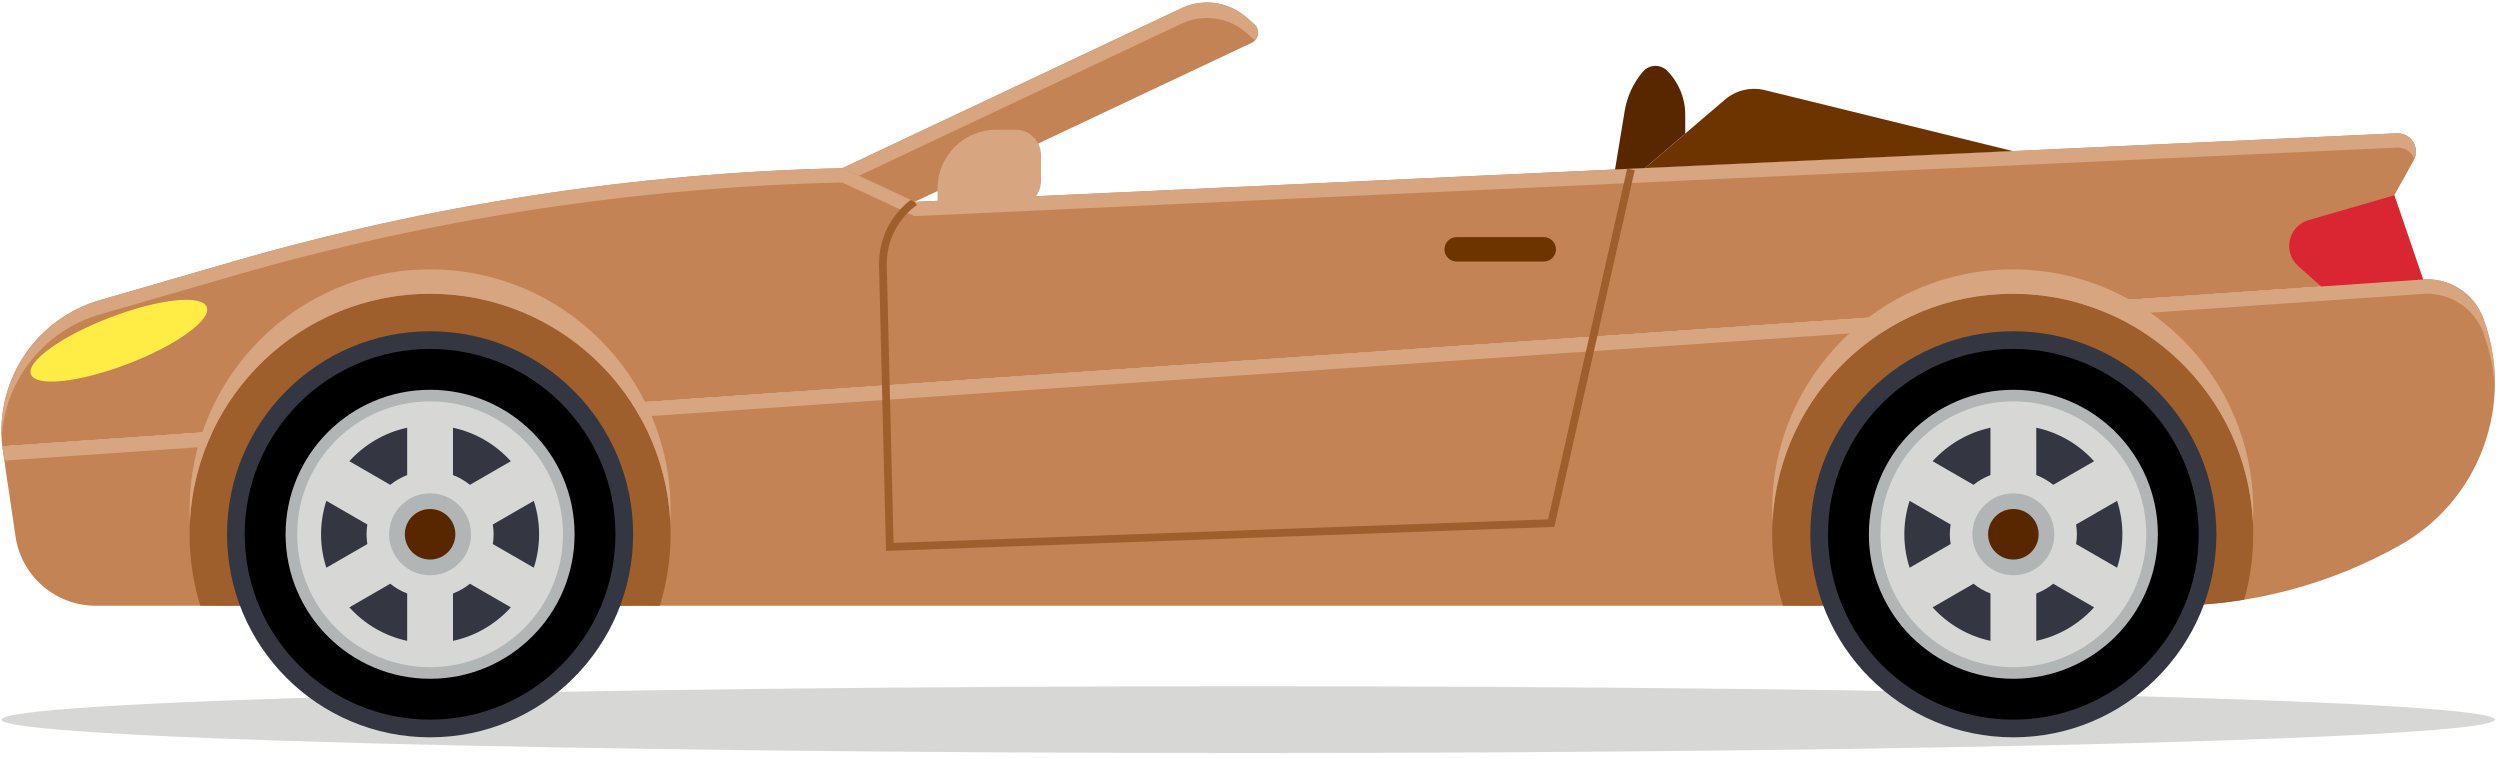 <svg width="323" height="98" viewBox="0 0 323 98" fill="none" xmlns="http://www.w3.org/2000/svg">
<path d="M0.286 57.658C-0.661 49.131 4.666 41.161 12.906 38.775L30.005 33.825C55.645 26.402 82.139 22.336 108.825 21.729L118.166 26.078L309.727 17.22C311.551 17.179 312.731 19.134 311.845 20.728L309.342 25.234L313.057 36.106L0.286 57.658Z" fill="#C38355"/>
<path d="M313.058 36.104L312.44 36.146L309.342 27.082L309.734 26.377L313.058 36.104ZM12.906 40.625L30.005 35.675C55.645 28.252 82.139 24.186 108.825 23.579L118.166 27.928L309.727 19.07C310.764 19.047 311.591 19.669 311.951 20.503C312.616 18.955 311.467 17.181 309.727 17.22L118.166 26.078L108.825 21.729C82.139 22.336 55.645 26.402 30.005 33.825L12.906 38.776C4.999 41.065 -0.223 48.498 0.205 56.628C0.592 49.241 5.603 42.74 12.906 40.625Z" fill="#D7A580"/>
<path d="M0.286 57.658L2.007 69.323C2.764 74.458 7.171 78.261 12.361 78.261H280.254C290.711 78.261 300.99 75.563 310.099 70.427C320.388 64.626 324.941 52.212 320.844 41.134C319.653 37.915 316.482 35.866 313.058 36.104L0.286 57.658Z" fill="#C38355"/>
<path d="M313.058 37.974C316.482 37.736 319.653 39.785 320.844 43.004C321.737 45.419 322.219 47.898 322.32 50.358C322.433 47.292 321.964 44.164 320.844 41.135C319.653 37.916 316.482 35.867 313.058 36.105L0.286 57.658L0.559 59.508L313.058 37.974Z" fill="#D7A580"/>
<path d="M289.95 77.483C290.708 74.795 291.114 71.96 291.114 69.03C291.114 51.868 277.201 37.956 260.04 37.956C242.879 37.956 228.965 51.868 228.965 69.03C228.965 72.245 229.453 75.346 230.36 78.262H280.254C283.513 78.262 286.755 77.999 289.95 77.483Z" fill="#9E5F2C"/>
<path d="M260.04 34.803C242.878 34.803 228.965 48.715 228.965 65.877C228.965 66.391 228.982 66.902 229.007 67.41C229.849 51.001 243.421 37.955 260.04 37.955C276.659 37.955 290.23 51.001 291.073 67.41C291.098 66.902 291.115 66.392 291.115 65.877C291.114 48.715 277.202 34.803 260.04 34.803Z" fill="#D7A580"/>
<path d="M86.641 69.029C86.641 51.867 72.728 37.955 55.566 37.955C38.404 37.955 24.492 51.867 24.492 69.029C24.492 72.244 24.98 75.345 25.887 78.261H85.247C86.153 75.345 86.641 72.244 86.641 69.029Z" fill="#9E5F2C"/>
<path d="M55.567 37.955C72.186 37.955 85.757 51.001 86.6 67.41C86.625 66.902 86.642 66.391 86.642 65.877C86.642 48.715 72.729 34.803 55.567 34.803C38.405 34.803 24.493 48.715 24.493 65.877C24.493 66.391 24.51 66.902 24.535 67.41C25.376 51.001 38.948 37.955 55.567 37.955Z" fill="#D7A580"/>
<path d="M199.455 33.789H188.196C187.325 33.789 186.62 33.083 186.62 32.213C186.62 31.343 187.326 30.637 188.196 30.637H199.455C200.326 30.637 201.031 31.343 201.031 32.213C201.032 33.083 200.326 33.789 199.455 33.789Z" fill="#6E3400"/>
<path d="M118.166 26.077C115.524 27.979 113.991 31.063 114.071 34.318L114.958 70.662L200.418 67.587L210.715 21.892" stroke="#9E5F2C" stroke-miterlimit="10"/>
<path d="M309.342 25.232L298.275 28.436C295.647 29.197 294.886 32.554 296.929 34.373L299.89 37.011L313.058 36.104L309.342 25.232Z" fill="#D92632"/>
<path d="M26.714 39.671C27.348 41.326 22.778 44.614 16.508 47.016C10.238 49.418 4.641 50.023 4.007 48.368C3.373 46.713 7.943 43.425 14.213 41.023C20.483 38.621 26.08 38.016 26.714 39.671Z" fill="#FFED46"/>
<path d="M208.666 21.892L209.906 14.346C210.214 12.47 211.027 10.713 212.258 9.263C213.064 8.313 214.509 8.254 215.39 9.135C216.89 10.635 217.733 12.67 217.733 14.792V17.258L212.525 21.713L208.666 21.892Z" fill="#582700"/>
<path d="M212.525 21.713L222.856 12.875C224.281 11.656 226.206 11.199 228.027 11.646L260.04 19.516L212.525 21.713Z" fill="#6E3400"/>
<path d="M108.825 21.728L152.828 0.974C155.586 -0.231 158.793 0.267 161.056 2.252L162.051 3.125C162.851 3.826 162.652 5.12 161.679 5.55L118.166 26.077L108.825 21.728Z" fill="#C38355"/>
<path d="M152.827 2.975C155.585 1.77 158.792 2.268 161.055 4.253L162.05 5.126C162.085 5.157 162.116 5.19 162.147 5.222C162.691 4.65 162.698 3.693 162.05 3.125L161.055 2.252C158.792 0.267 155.586 -0.231 152.827 0.974L108.824 21.728L110.959 22.722L152.827 2.975Z" fill="#D7A580"/>
<path d="M161.258 97.29C250.221 97.29 322.34 95.359 322.34 92.976C322.34 90.594 250.221 88.662 161.258 88.662C72.295 88.662 0.176 90.594 0.176 92.976C0.176 95.359 72.295 97.29 161.258 97.29Z" fill="#D7D8D6"/>
<path d="M260.126 95.262C274.614 95.262 286.359 83.517 286.359 69.029C286.359 54.541 274.614 42.796 260.126 42.796C245.638 42.796 233.893 54.541 233.893 69.029C233.893 83.517 245.638 95.262 260.126 95.262Z" fill="#343741"/>
<path d="M260.126 92.976C273.352 92.976 284.073 82.255 284.073 69.029C284.073 55.803 273.352 45.082 260.126 45.082C246.9 45.082 236.179 55.803 236.179 69.029C236.179 82.255 246.9 92.976 260.126 92.976Z" fill="black"/>
<path d="M260.126 87.698C270.437 87.698 278.795 79.34 278.795 69.029C278.795 58.718 270.437 50.36 260.126 50.36C249.815 50.36 241.457 58.718 241.457 69.029C241.457 79.34 249.815 87.698 260.126 87.698Z" fill="#B2B5B6"/>
<path d="M260.126 86.199C269.609 86.199 277.296 78.512 277.296 69.029C277.296 59.546 269.609 51.859 260.126 51.859C250.643 51.859 242.956 59.546 242.956 69.029C242.956 78.512 250.643 86.199 260.126 86.199Z" fill="#D7D8D6"/>
<path d="M265.421 69.029C265.421 71.953 263.05 74.324 260.126 74.324C257.202 74.324 254.831 71.953 254.831 69.029C254.831 66.105 257.202 63.734 260.126 63.734C263.05 63.735 265.421 66.105 265.421 69.029Z" fill="#B2B5B6"/>
<path d="M263.085 61.378C263.882 61.687 264.621 62.112 265.275 62.64L270.558 59.59C268.613 57.442 266.023 55.89 263.084 55.262L263.085 61.378Z" fill="#343741"/>
<path d="M268.335 69.029C268.335 69.459 268.292 69.878 268.228 70.291L273.529 73.351C273.968 71.988 274.211 70.538 274.211 69.029C274.211 67.52 273.968 66.07 273.529 64.707L268.228 67.767C268.292 68.18 268.335 68.599 268.335 69.029Z" fill="#343741"/>
<path d="M254.977 62.64C255.631 62.112 256.37 61.687 257.167 61.378V55.261C254.228 55.89 251.638 57.441 249.693 59.589L254.977 62.64Z" fill="#343741"/>
<path d="M265.275 75.419C264.621 75.947 263.882 76.372 263.085 76.681V82.798C266.024 82.169 268.613 80.618 270.559 78.469L265.275 75.419Z" fill="#343741"/>
<path d="M257.167 76.68C256.37 76.371 255.631 75.946 254.977 75.418L249.694 78.468C251.639 80.617 254.229 82.168 257.168 82.797V76.68H257.167Z" fill="#343741"/>
<path d="M251.916 69.029C251.916 68.599 251.959 68.18 252.023 67.767L246.722 64.707C246.283 66.07 246.04 67.52 246.04 69.029C246.04 70.538 246.283 71.988 246.722 73.351L252.023 70.291C251.959 69.879 251.916 69.46 251.916 69.029Z" fill="#343741"/>
<path d="M263.391 69.029C263.391 70.832 261.929 72.295 260.125 72.295C258.322 72.295 256.859 70.833 256.859 69.029C256.859 67.225 258.321 65.763 260.125 65.763C261.929 65.764 263.391 67.226 263.391 69.029Z" fill="#582700"/>
<path d="M55.567 95.262C70.055 95.262 81.8 83.517 81.8 69.029C81.8 54.541 70.055 42.796 55.567 42.796C41.079 42.796 29.334 54.541 29.334 69.029C29.334 83.517 41.079 95.262 55.567 95.262Z" fill="#343741"/>
<path d="M55.567 92.976C68.792 92.976 79.514 82.255 79.514 69.029C79.514 55.803 68.792 45.082 55.567 45.082C42.341 45.082 31.62 55.803 31.62 69.029C31.62 82.255 42.341 92.976 55.567 92.976Z" fill="black"/>
<path d="M55.567 87.698C65.878 87.698 74.236 79.34 74.236 69.029C74.236 58.718 65.878 50.36 55.567 50.36C45.256 50.36 36.898 58.718 36.898 69.029C36.898 79.34 45.256 87.698 55.567 87.698Z" fill="#B2B5B6"/>
<path d="M55.567 86.199C65.05 86.199 72.737 78.512 72.737 69.029C72.737 59.546 65.05 51.859 55.567 51.859C46.084 51.859 38.397 59.546 38.397 69.029C38.397 78.512 46.084 86.199 55.567 86.199Z" fill="#D7D8D6"/>
<path d="M55.567 74.324C58.491 74.324 60.862 71.954 60.862 69.029C60.862 66.105 58.491 63.734 55.567 63.734C52.643 63.734 50.272 66.105 50.272 69.029C50.272 71.954 52.643 74.324 55.567 74.324Z" fill="#B2B5B6"/>
<path d="M58.525 61.378C59.323 61.687 60.061 62.112 60.715 62.64L65.999 59.59C64.054 57.442 61.464 55.89 58.525 55.262V61.378Z" fill="#343741"/>
<path d="M63.776 69.029C63.776 69.459 63.733 69.878 63.669 70.291L68.97 73.351C69.409 71.988 69.652 70.538 69.652 69.029C69.652 67.52 69.409 66.07 68.97 64.707L63.669 67.767C63.733 68.18 63.776 68.599 63.776 69.029Z" fill="#343741"/>
<path d="M50.418 62.64C51.072 62.112 51.811 61.687 52.608 61.378V55.261C49.669 55.89 47.079 57.441 45.134 59.589L50.418 62.64Z" fill="#343741"/>
<path d="M60.716 75.419C60.062 75.947 59.323 76.372 58.526 76.681V82.798C61.465 82.169 64.054 80.618 66 78.469L60.716 75.419Z" fill="#343741"/>
<path d="M52.608 76.68C51.81 76.371 51.072 75.946 50.418 75.418L45.135 78.468C47.08 80.617 49.67 82.168 52.609 82.797L52.608 76.68Z" fill="#343741"/>
<path d="M47.357 69.029C47.357 68.599 47.4 68.18 47.464 67.767L42.163 64.707C41.724 66.07 41.481 67.52 41.481 69.029C41.481 70.538 41.724 71.988 42.163 73.351L47.464 70.291C47.4 69.879 47.357 69.46 47.357 69.029Z" fill="#343741"/>
<path d="M55.567 72.295C57.371 72.295 58.833 70.833 58.833 69.029C58.833 67.225 57.371 65.763 55.567 65.763C53.763 65.763 52.301 67.225 52.301 69.029C52.301 70.833 53.763 72.295 55.567 72.295Z" fill="#582700"/>
<path d="M131.227 26.667H121.13V24.341C121.13 20.154 124.525 16.759 128.712 16.759H131.228C133.031 16.759 134.493 18.221 134.493 20.024V23.402C134.492 25.206 133.031 26.667 131.227 26.667Z" fill="#D7A580"/>
</svg>
